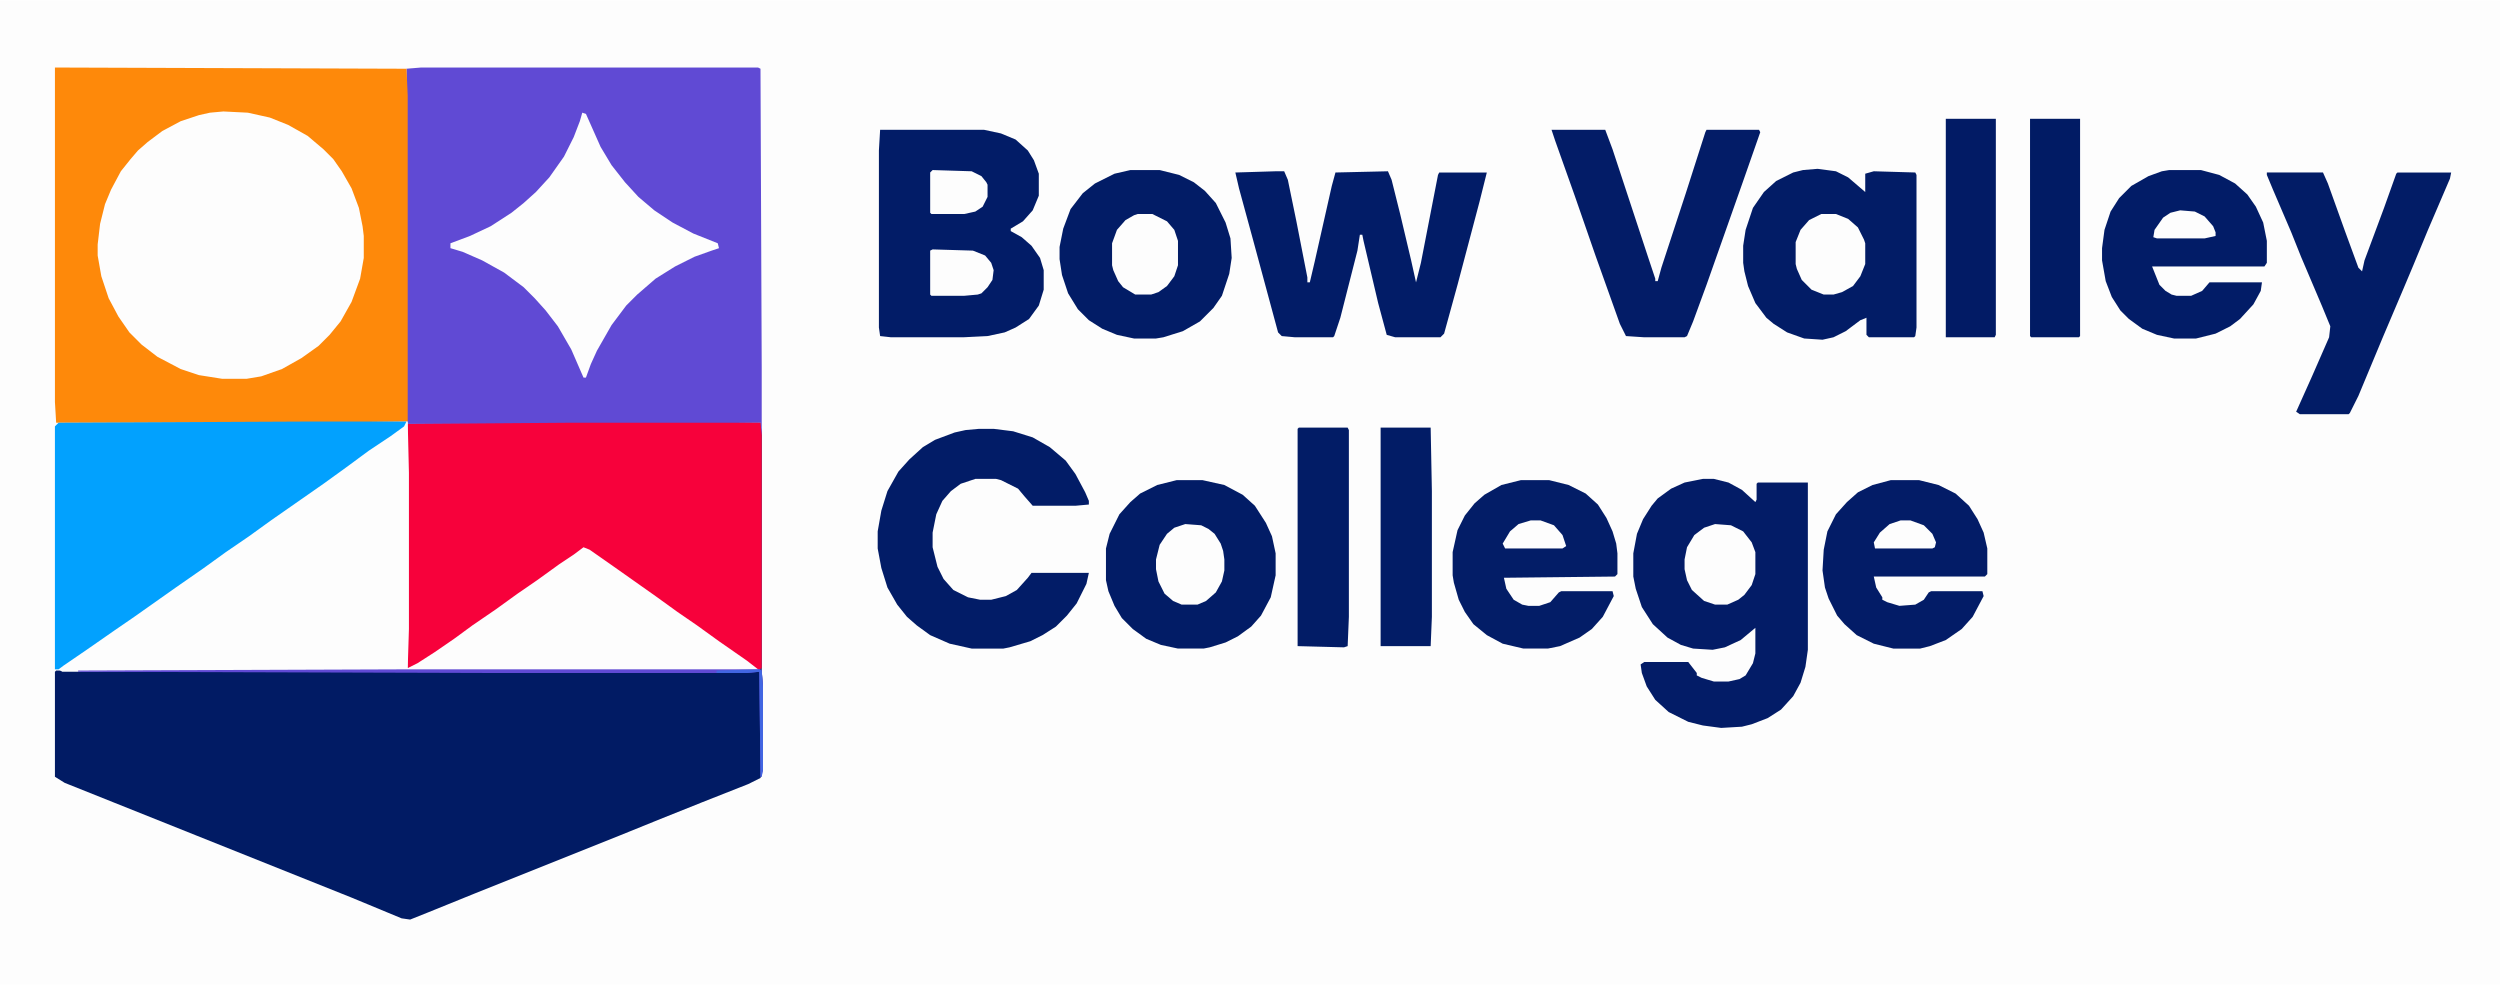 <?xml version="1.0" encoding="UTF-8"?>
<svg version="1.1" viewBox="0 0 2048 806" width="358" height="141" xmlns="http://www.w3.org/2000/svg">
<path transform="translate(0)" d="m0 0h2048v806h-2048z" fill="#FDFDFD"/>
<path transform="translate(466,346)" d="m0 0h157l1 10v193l1 13v68l-2 7-10 5-38 15-30 12-37 15-120 48-37 15-15 6-7-1-41-17-235-94-8-5v-86l1-1 292-1h282l-15-11-16-11-18-13-16-11-18-13-51-36-6-4-5 2-11 8-13 9-18 13-16 11-14 10-19 13-16 12-12 8-11 7-8 5h-3v-200z" fill="#011B64"/>
<path transform="translate(345,55)" d="m0 0h276l2 1 1 245v55h-1v-10l-93 1h-196l-1-5v-286z" fill="#604AD4"/>
<path transform="translate(45,55)" d="m0 0 288 1 1 22v267l-80 1h-208l-1-17z" fill="#FE890A"/>
<path transform="translate(466,346)" d="m0 0h157l1 10v191l-3 2-13-10-19-13-18-13-16-11-18-13-51-36-6-4-5 2-11 8-13 9-18 13-16 11-14 10-19 13-16 12-12 8-11 7-8 5h-3v-200z" fill="#F7013B"/>
<path transform="translate(333,345)" d="m0 0h1l1 42v128l-1 32 8-4 14-9 16-11 15-11 19-13 18-13 16-11 18-13 12-8 8-6 5 2 20 14 34 24 18 13 16 11 18 13 23 16 9 7v1h-286l-284 1-3-2 8-7 24-16 11-8 16-11 20-14 18-13 19-13 34-24 20-14 18-13 16-11 17-12 18-13 19-14 24-16z" fill="#FDFDFD"/>
<path transform="translate(183,91)" d="m0 0 20 1 18 4 15 6 16 9 13 11 8 8 7 10 8 14 6 16 3 15 1 8v18l-3 17-7 19-9 16-9 11-9 9-14 10-16 9-17 6-12 2h-20l-19-3-15-5-19-10-13-10-10-10-9-13-8-15-6-18-3-17v-9l2-17 4-16 5-12 8-15 8-10 6-7 8-7 12-9 15-8 15-5 9-2z" fill="#FDFDFD"/>
<path transform="translate(254,345)" d="m0 0h79l-2 4-11 8-18 12-19 14-18 13-43 30-18 13-19 13-18 13-23 16-34 24-16 11-23 16-19 13-4 3h-3v-199l3-3z" fill="#02A1FE"/>
<path transform="translate(1395,392)" d="m0 0h9l12 3 11 6 11 10 1-2v-13l1-1h41v137l-2 14-4 13-6 11-10 11-11 7-13 5-8 2-17 1-15-2-12-3-16-8-11-10-7-11-4-11-1-7 3-2h36l7 9v2l4 2 10 3h12l9-2 5-3 6-10 2-8v-21l-12 10-13 6-10 2-16-1-10-3-11-6-12-11-9-14-5-15-2-10v-19l3-16 5-12 7-11 5-6 11-8 11-5z" fill="#031C67"/>
<path transform="translate(721,106)" d="m0 0h85l14 3 12 5 10 9 5 8 4 11v18l-5 12-8 9-10 6v2l9 5 8 7 7 10 3 10v16l-4 13-8 11-11 7-9 4-14 3-20 1h-59l-9-1-1-7v-145z" fill="#021C67"/>
<path transform="translate(1489,138)" d="m0 0 15 2 10 5 14 12v-15l7-2 34 1 1 2v125l-1 7-1 1h-37l-2-2v-14l-5 2-12 9-10 5-9 2-15-1-14-5-11-7-6-5-9-12-6-14-3-12-1-7v-14l2-13 6-18 9-13 10-9 14-7 8-2z" fill="#021C66"/>
<path transform="translate(1045,140)" d="m0 0h7l3 7 7 34 9 46v4h2l4-17 14-62 3-11 43-1 3 7 7 28 9 38 4 18 4-16 14-72 1-2h39l-6 24-18 68-11 40-3 3h-37l-7-2-7-26-12-51-1-5h-2l-2 13-14 55-5 15-1 1h-31l-11-1-3-3-20-74-12-44-3-13z" fill="#021C67"/>
<path transform="translate(477,92)" d="m0 0 3 1 12 27 9 15 11 14 11 12 13 11 15 10 17 9 20 8 1 4-6 2-14 5-16 8-16 10-15 13-9 9-12 16-12 21-5 11-4 11h-2l-10-23-11-19-10-13-9-10-9-9-16-12-18-10-16-7-10-3v-4l16-6 17-8 17-11 10-8 10-9 11-12 12-17 8-16 5-13z" fill="#FDFDFD"/>
<path transform="translate(802,351)" d="m0 0h12l16 2 16 5 14 8 13 11 8 11 8 15 3 7v3l-11 1h-35l-7-8-5-6-14-7-4-1h-17l-12 4-8 6-7 8-5 11-3 15v12l4 16 5 10 8 9 12 6 10 2h9l12-3 9-5 9-10 3-4h47l-2 9-8 16-8 10-9 9-11 7-10 5-17 5-5 1h-26l-18-4-16-7-11-8-8-7-8-10-8-14-5-16-3-16v-14l3-17 5-16 9-16 9-10 11-10 10-6 16-6 9-2z" fill="#021C67"/>
<path transform="translate(926,139)" d="m0 0h24l16 4 12 6 9 7 9 10 8 16 4 13 1 16-2 13-6 18-7 10-11 11-14 8-16 5-6 1h-18l-14-3-12-5-11-7-9-9-8-13-5-15-2-13v-10l3-15 6-16 10-13 10-8 16-8z" fill="#021C66"/>
<path transform="translate(964,393)" d="m0 0h21l18 4 15 8 10 9 9 14 5 11 3 14v18l-4 18-8 15-8 9-11 8-10 5-13 4-5 1h-21l-14-3-12-5-11-8-9-9-6-10-5-12-2-9v-26l3-12 8-16 9-10 8-7 14-7z" fill="#021C66"/>
<path transform="translate(1271,106)" d="m0 0h44l6 16 29 88 6 18v2h2l3-11 20-61 16-50 1-2h43l1 2-14 40-30 85-11 30-5 12-2 1h-33l-15-1-5-10-20-56-17-49-16-45z" fill="#031C67"/>
<path transform="translate(1246,393)" d="m0 0h23l16 4 14 7 10 9 7 11 5 11 3 10 1 8v17l-2 2-91 1 2 9 6 9 7 4 5 1h9l9-3 7-8 2-1h42l1 4-9 17-9 10-10 7-16 7-10 2h-20l-17-4-13-7-11-9-7-10-5-10-4-14-1-6v-19l4-18 6-12 8-10 8-7 14-8z" fill="#031D67"/>
<path transform="translate(1549,393)" d="m0 0h23l16 4 14 7 11 10 7 11 5 11 3 13v21l-2 2h-91l2 9 5 8v2l4 2 10 3 13-1 7-4 4-6 2-1h42l1 4-9 17-9 10-13 9-13 5-8 2h-22l-16-4-14-7-10-9-6-7-7-14-3-9-2-14 1-17 3-15 7-14 9-10 9-8 12-6z" fill="#031C67"/>
<path transform="translate(1777,139)" d="m0 0h26l15 4 13 7 10 9 7 10 6 13 3 15v18l-2 3h-92l6 15 5 5 5 3 4 1h12l9-4 6-7h43l-1 7-6 11-11 12-8 6-12 6-16 4h-18l-14-3-12-5-11-8-7-7-7-11-5-13-3-17v-10l2-15 5-15 7-11 10-10 14-8 11-4z" fill="#021C67"/>
<path transform="translate(1857,141)" d="m0 0h46l4 9 14 39 11 30 3 3 2-9 16-43 10-28 1-1h44l-1 5-18 42-12 29-8 19-17 40-20 48-7 14-1 1h-40l-3-2 13-29 14-32 1-9-7-17-17-40-8-20-15-35-5-12z" fill="#021C66"/>
<path transform="translate(1131,350)" d="m0 0h41l1 52v103l-1 24h-41z" fill="#021C66"/>
<path transform="translate(1064,350)" d="m0 0h40l1 2v153l-1 24-3 1-38-1v-178z" fill="#021C66"/>
<path transform="translate(1663,97)" d="m0 0h41v178l-1 1h-39l-1-1z" fill="#011B64"/>
<path transform="translate(1594,97)" d="m0 0h41v177l-1 2h-40z" fill="#021B65"/>
<path transform="translate(1405,429)" d="m0 0 13 1 10 5 7 9 3 8v18l-3 9-6 8-5 4-9 4h-10l-9-3-10-9-4-8-2-9v-8l2-10 6-10 8-6z" fill="#FDFDFD"/>
<path transform="translate(1492,175)" d="m0 0h12l10 4 8 7 5 10 1 3v17l-4 10-6 8-9 5-7 2h-8l-10-4-8-8-4-9-1-4v-18l4-10 7-8z" fill="#FDFDFD"/>
<path transform="translate(971,429)" d="m0 0 13 1 6 3 5 4 5 8 2 6 1 7v9l-2 9-5 9-8 7-7 3h-13l-7-3-7-6-5-10-2-10v-8l3-12 6-9 6-5z" fill="#FDFDFD"/>
<path transform="translate(932,175)" d="m0 0h12l12 6 6 7 3 9v20l-3 9-6 8-7 5-6 2h-13l-10-6-4-5-4-9-1-4v-18l4-11 7-8 7-4z" fill="#FDFDFD"/>
<path transform="translate(764,204)" d="m0 0 33 1 10 4 5 6 2 6-1 8-4 6-5 5-3 1-11 1h-27l-1-1v-36z" fill="#FDFDFD"/>
<path transform="translate(764,139)" d="m0 0 32 1 8 4 4 5 1 2v10l-4 8-6 4-9 2h-27l-1-1v-33z" fill="#FDFDFD"/>
<path transform="translate(1254,426)" d="m0 0h8l11 4 7 8 3 9-3 2h-47l-2-4 6-10 7-6z" fill="#FDFDFD"/>
<path transform="translate(1557,426)" d="m0 0h8l11 4 7 7 3 7-1 4-2 1h-47l-1-5 5-8 8-7z" fill="#FDFDFD"/>
<path transform="translate(1786,172)" d="m0 0 12 1 8 4 7 8 2 5v3l-9 2h-39l-3-1 1-6 7-10 6-4z" fill="#FDFDFD"/>
<path transform="translate(335,548)" d="m0 0h288l1 1 1 13v68l-1 6h-1l-1-86-10 1h-223l-325-1v-1z" fill="#604AD4"/>
<path transform="translate(622,548)" d="m0 0 2 1 1 13v68l-1 6h-1l-1-86-10 1h-25v-2z" fill="#4166E2"/>
</svg>
